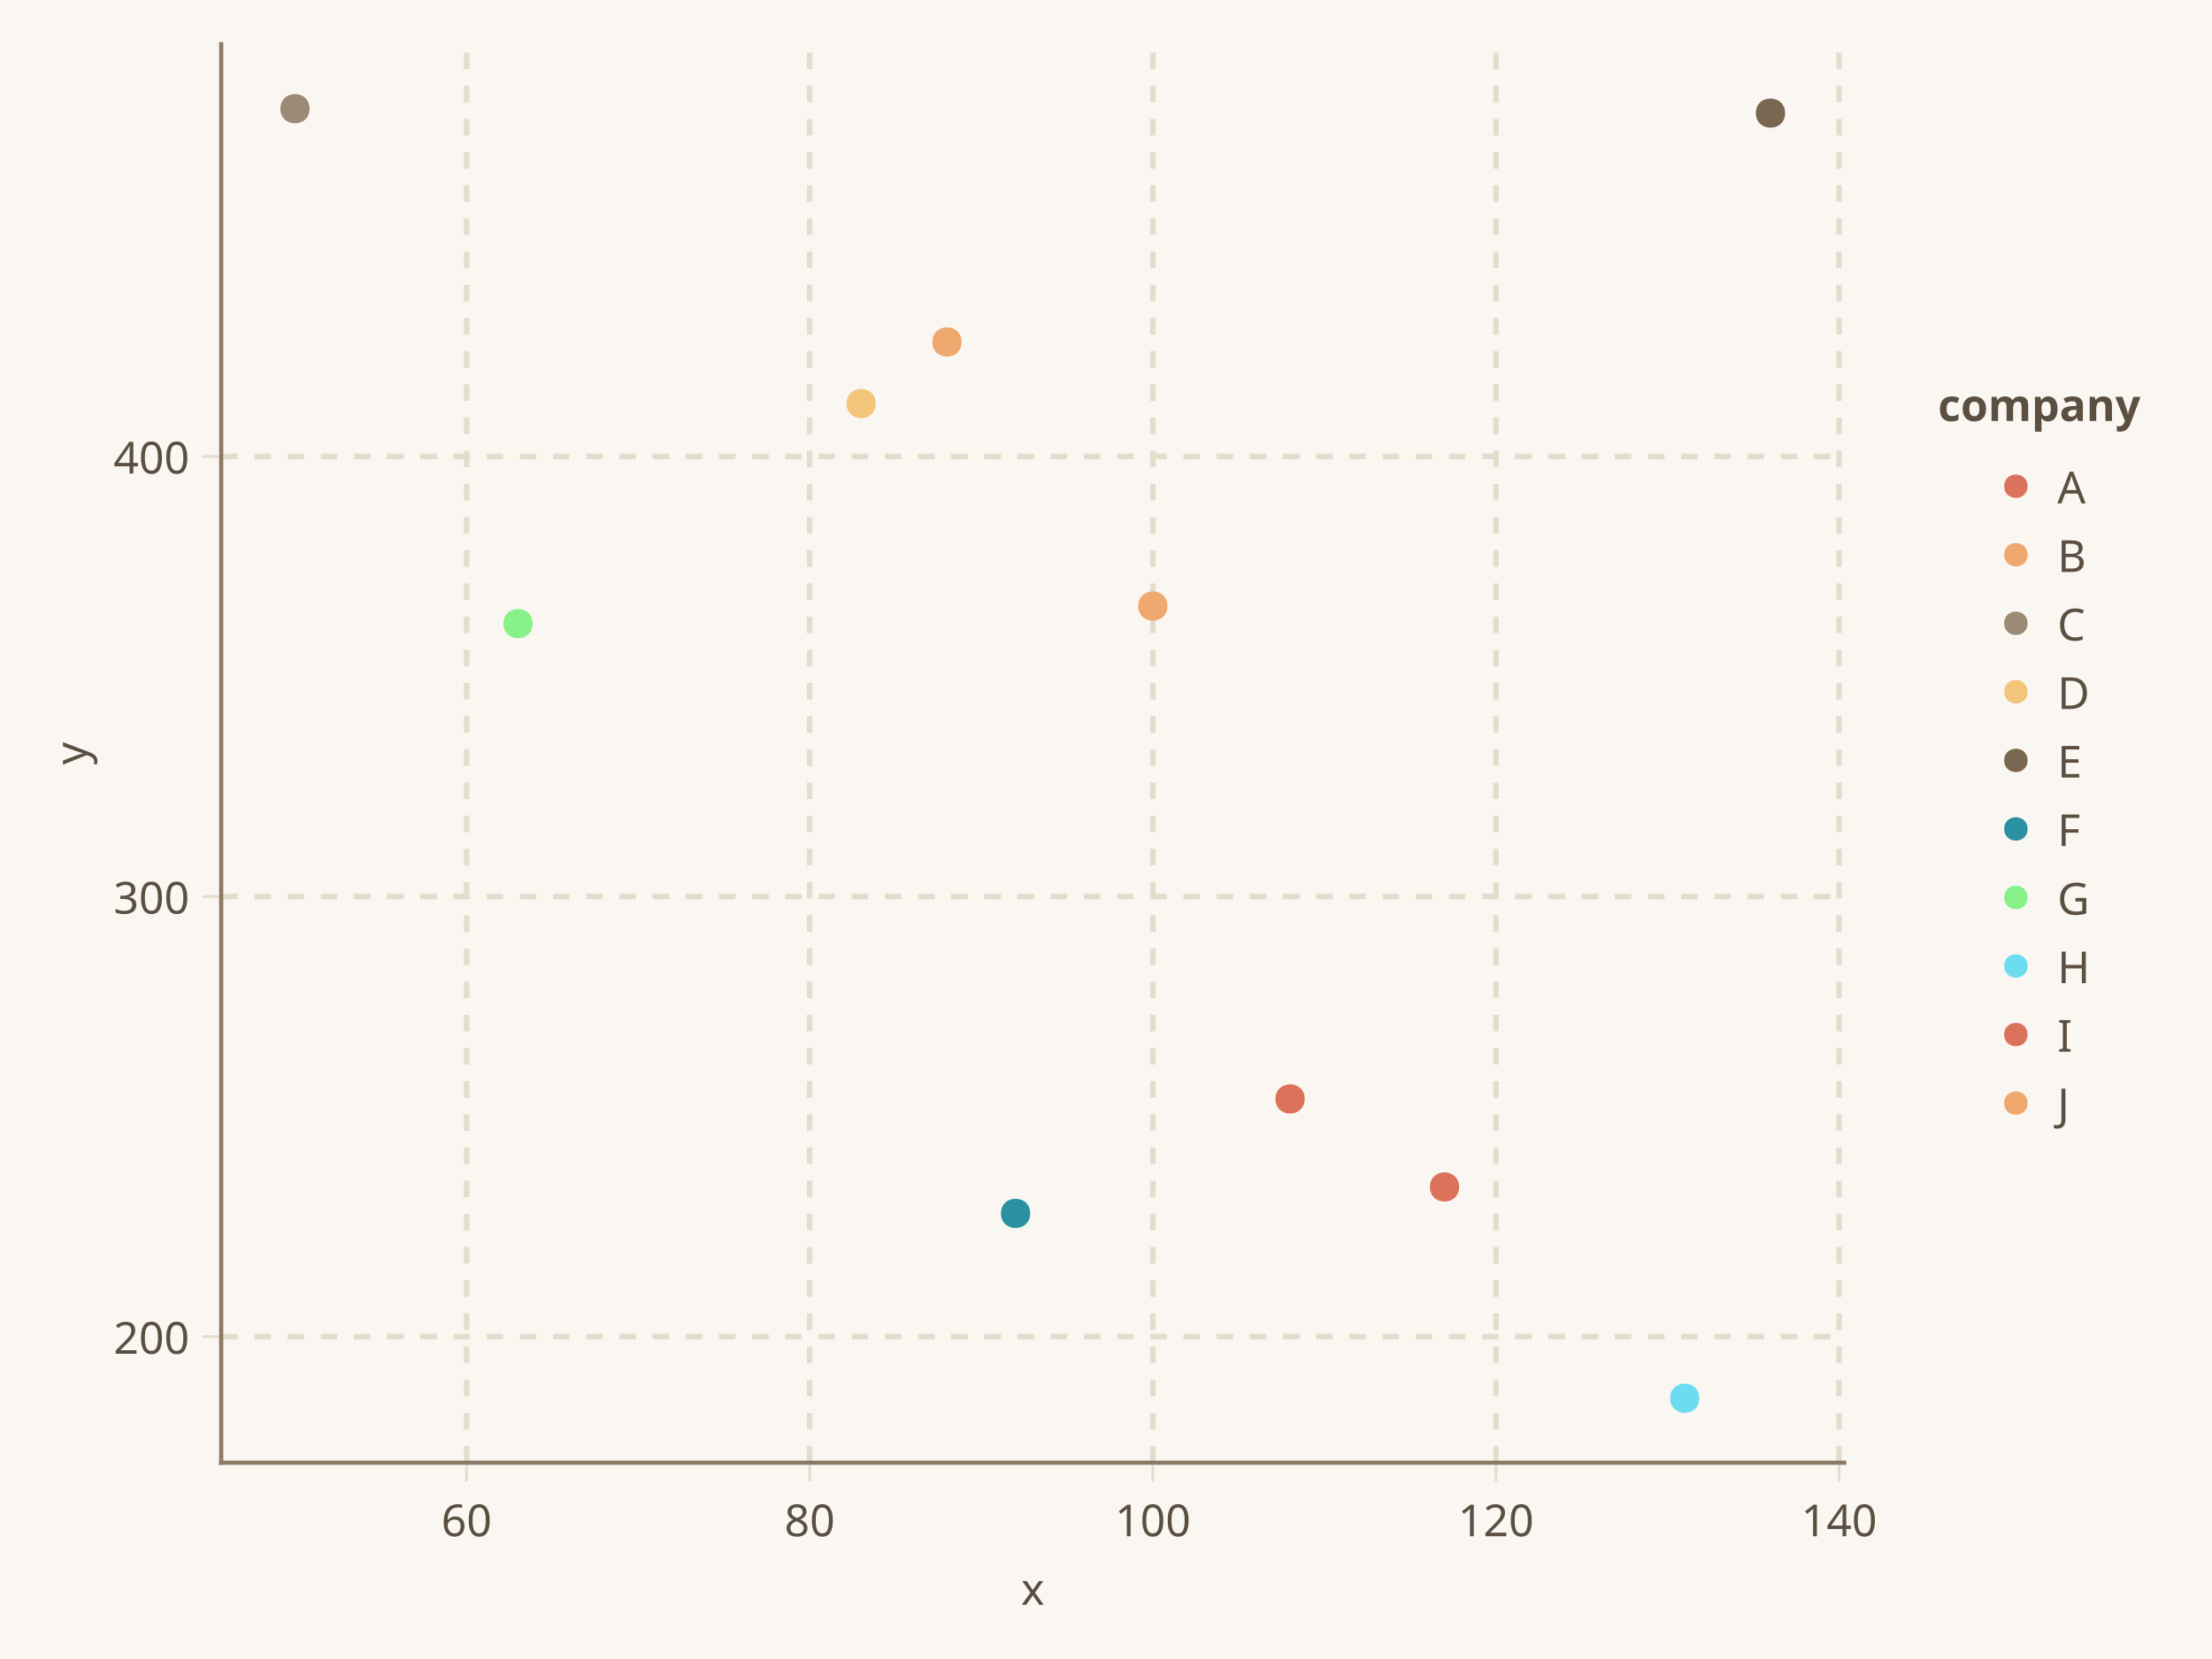 <?xml version="1.0" encoding="UTF-8"?>
<svg xmlns="http://www.w3.org/2000/svg" xmlns:xlink="http://www.w3.org/1999/xlink" width="600pt" height="450pt" viewBox="0 0 600 450" version="1.1">
<defs>
<g>
<symbol overflow="visible" id="glyph0-0-cc5o+8yc">
<path style="stroke:none;" d="M 1.125 -8.562 L 6.062 -8.562 L 6.062 0 L 1.125 0 Z M 1.734 -0.609 L 5.453 -0.609 L 5.453 -7.953 L 1.734 -7.953 Z M 1.734 -0.609 "/>
</symbol>
<symbol overflow="visible" id="glyph0-1-cc5o+8yc">
<path style="stroke:none;" d="M 2.547 -3.281 L 0.328 -6.438 L 1.531 -6.438 L 3.188 -4.016 L 4.828 -6.438 L 6.016 -6.438 L 3.797 -3.281 L 6.141 0 L 4.938 0 L 3.188 -2.562 L 1.406 0 L 0.219 0 Z M 2.547 -3.281 "/>
</symbol>
<symbol overflow="visible" id="glyph0-2-cc5o+8yc">
<path style="stroke:none;" d="M 6.281 -4.297 C 6.281 -2.805 6.039 -1.695 5.562 -0.969 C 5.094 -0.238 4.379 0.125 3.422 0.125 C 2.492 0.125 1.789 -0.25 1.312 -1 C 0.832 -1.75 0.594 -2.848 0.594 -4.297 C 0.594 -5.785 0.82 -6.891 1.281 -7.609 C 1.738 -8.336 2.453 -8.703 3.422 -8.703 C 4.348 -8.703 5.055 -8.328 5.547 -7.578 C 6.035 -6.828 6.281 -5.734 6.281 -4.297 Z M 1.641 -4.297 C 1.641 -3.055 1.781 -2.16 2.062 -1.609 C 2.352 -1.055 2.805 -0.781 3.422 -0.781 C 4.047 -0.781 4.5 -1.062 4.781 -1.625 C 5.062 -2.188 5.203 -3.078 5.203 -4.297 C 5.203 -5.492 5.062 -6.375 4.781 -6.938 C 4.5 -7.508 4.047 -7.797 3.422 -7.797 C 2.797 -7.797 2.344 -7.52 2.062 -6.969 C 1.781 -6.414 1.641 -5.523 1.641 -4.297 Z M 1.641 -4.297 "/>
</symbol>
<symbol overflow="visible" id="glyph1-0-cc5o+8yc">
<path style="stroke:none;" d="M 1.125 -8.562 L 6.062 -8.562 L 6.062 0 L 1.125 0 Z M 1.734 -0.609 L 5.453 -0.609 L 5.453 -7.953 L 1.734 -7.953 Z M 1.734 -0.609 "/>
</symbol>
<symbol overflow="visible" id="glyph1-1-cc5o+8yc">
<path style="stroke:none;" d="M 0.656 -3.656 C 0.656 -7.008 1.961 -8.688 4.578 -8.688 C 5.035 -8.688 5.391 -8.648 5.641 -8.578 L 5.641 -7.688 C 5.348 -7.781 5.004 -7.828 4.609 -7.828 C 3.691 -7.828 2.992 -7.547 2.516 -6.984 C 2.035 -6.43 1.77 -5.555 1.719 -4.359 L 1.781 -4.359 C 2.219 -5.023 2.895 -5.359 3.812 -5.359 C 4.582 -5.359 5.188 -5.125 5.625 -4.656 C 6.07 -4.188 6.297 -3.555 6.297 -2.766 C 6.297 -1.879 6.051 -1.176 5.562 -0.656 C 5.07 -0.133 4.41 0.125 3.578 0.125 C 2.992 0.125 2.477 -0.023 2.031 -0.328 C 1.594 -0.629 1.254 -1.062 1.016 -1.625 C 0.773 -2.195 0.656 -2.875 0.656 -3.656 Z M 3.562 -0.766 C 4.102 -0.766 4.52 -0.938 4.812 -1.281 C 5.102 -1.633 5.25 -2.129 5.25 -2.766 C 5.25 -3.328 5.109 -3.758 4.828 -4.062 C 4.547 -4.375 4.133 -4.531 3.594 -4.531 C 3.258 -4.531 2.945 -4.457 2.656 -4.312 C 2.375 -4.176 2.148 -3.984 1.984 -3.734 C 1.816 -3.484 1.734 -3.227 1.734 -2.969 C 1.734 -2.57 1.812 -2.203 1.969 -1.859 C 2.125 -1.523 2.336 -1.258 2.609 -1.062 C 2.891 -0.863 3.207 -0.766 3.562 -0.766 Z M 3.562 -0.766 "/>
</symbol>
<symbol overflow="visible" id="glyph2-0-cc5o+8yc">
<path style="stroke:none;" d="M 1.125 -8.562 L 6.062 -8.562 L 6.062 0 L 1.125 0 Z M 1.734 -0.609 L 5.453 -0.609 L 5.453 -7.953 L 1.734 -7.953 Z M 1.734 -0.609 "/>
</symbol>
<symbol overflow="visible" id="glyph2-1-cc5o+8yc">
<path style="stroke:none;" d="M 6.281 -4.297 C 6.281 -2.805 6.039 -1.695 5.562 -0.969 C 5.094 -0.238 4.379 0.125 3.422 0.125 C 2.492 0.125 1.789 -0.25 1.312 -1 C 0.832 -1.75 0.594 -2.848 0.594 -4.297 C 0.594 -5.785 0.82 -6.891 1.281 -7.609 C 1.738 -8.336 2.453 -8.703 3.422 -8.703 C 4.348 -8.703 5.055 -8.328 5.547 -7.578 C 6.035 -6.828 6.281 -5.734 6.281 -4.297 Z M 1.641 -4.297 C 1.641 -3.055 1.781 -2.16 2.062 -1.609 C 2.352 -1.055 2.805 -0.781 3.422 -0.781 C 4.047 -0.781 4.5 -1.062 4.781 -1.625 C 5.062 -2.188 5.203 -3.078 5.203 -4.297 C 5.203 -5.492 5.062 -6.375 4.781 -6.938 C 4.5 -7.508 4.047 -7.797 3.422 -7.797 C 2.797 -7.797 2.344 -7.52 2.062 -6.969 C 1.781 -6.414 1.641 -5.523 1.641 -4.297 Z M 1.641 -4.297 "/>
</symbol>
<symbol overflow="visible" id="glyph3-0-cc5o+8yc">
<path style="stroke:none;" d="M 1.125 -8.562 L 6.062 -8.562 L 6.062 0 L 1.125 0 Z M 1.734 -0.609 L 5.453 -0.609 L 5.453 -7.953 L 1.734 -7.953 Z M 1.734 -0.609 "/>
</symbol>
<symbol overflow="visible" id="glyph3-1-cc5o+8yc">
<path style="stroke:none;" d="M 3.422 -8.688 C 4.203 -8.688 4.82 -8.504 5.281 -8.141 C 5.75 -7.773 5.984 -7.273 5.984 -6.641 C 5.984 -6.211 5.852 -5.828 5.594 -5.484 C 5.332 -5.141 4.922 -4.82 4.359 -4.531 C 5.047 -4.195 5.535 -3.848 5.828 -3.484 C 6.117 -3.117 6.266 -2.695 6.266 -2.219 C 6.266 -1.508 6.008 -0.941 5.5 -0.516 C 5 -0.086 4.316 0.125 3.453 0.125 C 2.547 0.125 1.844 -0.07 1.344 -0.469 C 0.844 -0.875 0.594 -1.445 0.594 -2.188 C 0.594 -3.164 1.18 -3.93 2.359 -4.484 C 1.828 -4.785 1.441 -5.109 1.203 -5.453 C 0.973 -5.805 0.859 -6.207 0.859 -6.656 C 0.859 -7.27 1.094 -7.758 1.562 -8.125 C 2.031 -8.5 2.648 -8.688 3.422 -8.688 Z M 1.625 -2.172 C 1.625 -1.723 1.781 -1.367 2.094 -1.109 C 2.414 -0.848 2.863 -0.719 3.438 -0.719 C 3.988 -0.719 4.426 -0.848 4.75 -1.109 C 5.07 -1.379 5.234 -1.742 5.234 -2.203 C 5.234 -2.578 5.078 -2.91 4.766 -3.203 C 4.461 -3.504 3.953 -3.785 3.234 -4.047 C 2.672 -3.805 2.258 -3.535 2 -3.234 C 1.75 -2.941 1.625 -2.586 1.625 -2.172 Z M 3.406 -7.828 C 2.945 -7.828 2.582 -7.719 2.312 -7.5 C 2.039 -7.281 1.906 -6.977 1.906 -6.594 C 1.906 -6.352 1.957 -6.141 2.062 -5.953 C 2.164 -5.766 2.316 -5.594 2.516 -5.438 C 2.711 -5.289 3.031 -5.129 3.469 -4.953 C 4 -5.172 4.379 -5.41 4.609 -5.672 C 4.836 -5.941 4.953 -6.25 4.953 -6.594 C 4.953 -6.988 4.812 -7.289 4.531 -7.5 C 4.25 -7.719 3.875 -7.828 3.406 -7.828 Z M 3.406 -7.828 "/>
</symbol>
<symbol overflow="visible" id="glyph3-2-cc5o+8yc">
<path style="stroke:none;" d="M 4.266 0 L 3.234 0 L 3.234 -5.984 C 3.234 -6.516 3.25 -7.008 3.281 -7.469 C 3.164 -7.352 3.047 -7.242 2.922 -7.141 C 2.523 -6.805 2.094 -6.445 1.625 -6.062 L 1.062 -6.766 L 3.391 -8.562 L 4.266 -8.562 Z M 4.266 0 "/>
</symbol>
<symbol overflow="visible" id="glyph3-3-cc5o+8yc">
<path style="stroke:none;" d="M 6.281 -4.297 C 6.281 -2.805 6.039 -1.695 5.562 -0.969 C 5.094 -0.238 4.379 0.125 3.422 0.125 C 2.492 0.125 1.789 -0.25 1.312 -1 C 0.832 -1.75 0.594 -2.848 0.594 -4.297 C 0.594 -5.785 0.82 -6.891 1.281 -7.609 C 1.738 -8.336 2.453 -8.703 3.422 -8.703 C 4.348 -8.703 5.055 -8.328 5.547 -7.578 C 6.035 -6.828 6.281 -5.734 6.281 -4.297 Z M 1.641 -4.297 C 1.641 -3.055 1.781 -2.16 2.062 -1.609 C 2.352 -1.055 2.805 -0.781 3.422 -0.781 C 4.047 -0.781 4.5 -1.062 4.781 -1.625 C 5.062 -2.188 5.203 -3.078 5.203 -4.297 C 5.203 -5.492 5.062 -6.375 4.781 -6.938 C 4.5 -7.508 4.047 -7.797 3.422 -7.797 C 2.797 -7.797 2.344 -7.52 2.062 -6.969 C 1.781 -6.414 1.641 -5.523 1.641 -4.297 Z M 1.641 -4.297 "/>
</symbol>
<symbol overflow="visible" id="glyph4-0-cc5o+8yc">
<path style="stroke:none;" d="M 1.125 -8.562 L 6.062 -8.562 L 6.062 0 L 1.125 0 Z M 1.734 -0.609 L 5.453 -0.609 L 5.453 -7.953 L 1.734 -7.953 Z M 1.734 -0.609 "/>
</symbol>
<symbol overflow="visible" id="glyph4-1-cc5o+8yc">
<path style="stroke:none;" d="M 6.281 -4.297 C 6.281 -2.805 6.039 -1.695 5.562 -0.969 C 5.094 -0.238 4.379 0.125 3.422 0.125 C 2.492 0.125 1.789 -0.25 1.312 -1 C 0.832 -1.75 0.594 -2.848 0.594 -4.297 C 0.594 -5.785 0.82 -6.891 1.281 -7.609 C 1.738 -8.336 2.453 -8.703 3.422 -8.703 C 4.348 -8.703 5.055 -8.328 5.547 -7.578 C 6.035 -6.828 6.281 -5.734 6.281 -4.297 Z M 1.641 -4.297 C 1.641 -3.055 1.781 -2.16 2.062 -1.609 C 2.352 -1.055 2.805 -0.781 3.422 -0.781 C 4.047 -0.781 4.5 -1.062 4.781 -1.625 C 5.062 -2.188 5.203 -3.078 5.203 -4.297 C 5.203 -5.492 5.062 -6.375 4.781 -6.938 C 4.5 -7.508 4.047 -7.797 3.422 -7.797 C 2.797 -7.797 2.344 -7.52 2.062 -6.969 C 1.781 -6.414 1.641 -5.523 1.641 -4.297 Z M 1.641 -4.297 "/>
</symbol>
<symbol overflow="visible" id="glyph5-0-cc5o+8yc">
<path style="stroke:none;" d="M 1.125 -8.562 L 6.062 -8.562 L 6.062 0 L 1.125 0 Z M 1.734 -0.609 L 5.453 -0.609 L 5.453 -7.953 L 1.734 -7.953 Z M 1.734 -0.609 "/>
</symbol>
<symbol overflow="visible" id="glyph5-1-cc5o+8yc">
<path style="stroke:none;" d="M 6.234 0 L 0.578 0 L 0.578 -0.875 L 2.812 -3.141 C 3.488 -3.828 3.938 -4.316 4.156 -4.609 C 4.375 -4.898 4.535 -5.18 4.641 -5.453 C 4.754 -5.734 4.812 -6.031 4.812 -6.344 C 4.812 -6.801 4.676 -7.156 4.406 -7.406 C 4.133 -7.656 3.766 -7.781 3.297 -7.781 C 2.941 -7.781 2.609 -7.723 2.297 -7.609 C 1.984 -7.492 1.629 -7.281 1.234 -6.969 L 0.672 -7.688 C 1.473 -8.352 2.348 -8.688 3.297 -8.688 C 4.098 -8.688 4.727 -8.484 5.188 -8.078 C 5.656 -7.672 5.891 -7.113 5.891 -6.406 C 5.891 -6.031 5.82 -5.664 5.688 -5.312 C 5.551 -4.969 5.348 -4.613 5.078 -4.25 C 4.805 -3.895 4.348 -3.398 3.703 -2.766 L 1.906 -1.016 L 1.906 -0.969 L 6.234 -0.969 Z M 6.234 0 "/>
</symbol>
<symbol overflow="visible" id="glyph5-2-cc5o+8yc">
<path style="stroke:none;" d="M 6.625 -1.953 L 5.375 -1.953 L 5.375 0 L 4.359 0 L 4.359 -1.953 L 0.25 -1.953 L 0.25 -2.844 L 4.281 -8.609 L 5.375 -8.609 L 5.375 -2.891 L 6.625 -2.891 Z M 4.359 -2.891 L 4.359 -5.594 C 4.359 -6.125 4.379 -6.754 4.422 -7.484 L 4.359 -7.484 C 4.316 -7.391 4.242 -7.238 4.141 -7.031 C 4.035 -6.832 3.938 -6.672 3.844 -6.547 L 1.281 -2.891 Z M 4.359 -2.891 "/>
</symbol>
<symbol overflow="visible" id="glyph6-0-cc5o+8yc">
<path style="stroke:none;" d="M 1.125 -8.562 L 6.062 -8.562 L 6.062 0 L 1.125 0 Z M 1.734 -0.609 L 5.453 -0.609 L 5.453 -7.953 L 1.734 -7.953 Z M 1.734 -0.609 "/>
</symbol>
<symbol overflow="visible" id="glyph6-1-cc5o+8yc">
<path style="stroke:none;" d="M 6.281 -4.297 C 6.281 -2.805 6.039 -1.695 5.562 -0.969 C 5.094 -0.238 4.379 0.125 3.422 0.125 C 2.492 0.125 1.789 -0.25 1.312 -1 C 0.832 -1.75 0.594 -2.848 0.594 -4.297 C 0.594 -5.785 0.82 -6.891 1.281 -7.609 C 1.738 -8.336 2.453 -8.703 3.422 -8.703 C 4.348 -8.703 5.055 -8.328 5.547 -7.578 C 6.035 -6.828 6.281 -5.734 6.281 -4.297 Z M 1.641 -4.297 C 1.641 -3.055 1.781 -2.16 2.062 -1.609 C 2.352 -1.055 2.805 -0.781 3.422 -0.781 C 4.047 -0.781 4.5 -1.062 4.781 -1.625 C 5.062 -2.188 5.203 -3.078 5.203 -4.297 C 5.203 -5.492 5.062 -6.375 4.781 -6.938 C 4.5 -7.508 4.047 -7.797 3.422 -7.797 C 2.797 -7.797 2.344 -7.52 2.062 -6.969 C 1.781 -6.414 1.641 -5.523 1.641 -4.297 Z M 1.641 -4.297 "/>
</symbol>
<symbol overflow="visible" id="glyph6-2-cc5o+8yc">
<path style="stroke:none;" d="M 4.891 -4.531 L 7.844 -4.531 L 7.844 -0.328 C 7.395 -0.18 6.938 -0.07 6.469 0 C 6 0.082 5.453 0.125 4.828 0.125 C 3.523 0.125 2.516 -0.258 1.797 -1.031 C 1.086 -1.812 0.734 -2.895 0.734 -4.281 C 0.734 -5.176 0.91 -5.957 1.266 -6.625 C 1.617 -7.289 2.129 -7.801 2.797 -8.156 C 3.473 -8.508 4.266 -8.688 5.172 -8.688 C 6.086 -8.688 6.941 -8.52 7.734 -8.188 L 7.312 -7.25 C 6.562 -7.57 5.828 -7.734 5.109 -7.734 C 4.086 -7.734 3.289 -7.426 2.719 -6.812 C 2.145 -6.195 1.859 -5.352 1.859 -4.281 C 1.859 -3.145 2.133 -2.281 2.688 -1.688 C 3.238 -1.102 4.039 -0.812 5.094 -0.812 C 5.664 -0.812 6.223 -0.879 6.766 -1.016 L 6.766 -3.562 L 4.891 -3.562 Z M 4.891 -4.531 "/>
</symbol>
<symbol overflow="visible" id="glyph6-3-cc5o+8yc">
<path style="stroke:none;" d="M 7.719 0 L 6.641 0 L 6.641 -4 L 2.25 -4 L 2.25 0 L 1.172 0 L 1.172 -8.562 L 2.25 -8.562 L 2.25 -4.953 L 6.641 -4.953 L 6.641 -8.562 L 7.719 -8.562 Z M 7.719 0 "/>
</symbol>
<symbol overflow="visible" id="glyph7-0-cc5o+8yc">
<path style="stroke:none;" d="M -8.562 -1.125 L -8.562 -6.062 L 0 -6.062 L 0 -1.125 Z M -0.609 -1.734 L -0.609 -5.453 L -7.953 -5.453 L -7.953 -1.734 Z M -0.609 -1.734 "/>
</symbol>
<symbol overflow="visible" id="glyph7-1-cc5o+8yc">
<path style="stroke:none;" d="M -6.438 -0.016 L -6.438 -1.141 L -2.766 -2.531 C -1.973 -2.82 -1.391 -3.004 -1.016 -3.078 L -1.016 -3.125 C -1.16 -3.156 -1.43 -3.234 -1.828 -3.359 C -2.223 -3.484 -2.539 -3.586 -2.781 -3.672 L -6.438 -4.984 L -6.438 -6.125 L 0.891 -3.344 C 1.598 -3.07 2.109 -2.75 2.422 -2.375 C 2.734 -2.008 2.891 -1.555 2.891 -1.016 C 2.891 -0.711 2.852 -0.422 2.781 -0.141 L 1.953 -0.141 C 1.992 -0.328 2.016 -0.562 2.016 -0.844 C 2.016 -1.176 1.922 -1.457 1.734 -1.688 C 1.547 -1.926 1.258 -2.117 0.875 -2.266 L 0.031 -2.609 Z M -6.438 -0.016 "/>
</symbol>
<symbol overflow="visible" id="glyph8-0-cc5o+8yc">
<path style="stroke:none;" d="M 1.125 -8.562 L 6.062 -8.562 L 6.062 0 L 1.125 0 Z M 1.734 -0.609 L 5.453 -0.609 L 5.453 -7.953 L 1.734 -7.953 Z M 1.734 -0.609 "/>
</symbol>
<symbol overflow="visible" id="glyph8-1-cc5o+8yc">
<path style="stroke:none;" d="M 6.234 0 L 0.578 0 L 0.578 -0.875 L 2.812 -3.141 C 3.488 -3.828 3.938 -4.316 4.156 -4.609 C 4.375 -4.898 4.535 -5.18 4.641 -5.453 C 4.754 -5.734 4.812 -6.031 4.812 -6.344 C 4.812 -6.801 4.676 -7.156 4.406 -7.406 C 4.133 -7.656 3.766 -7.781 3.297 -7.781 C 2.941 -7.781 2.609 -7.723 2.297 -7.609 C 1.984 -7.492 1.629 -7.281 1.234 -6.969 L 0.672 -7.688 C 1.473 -8.352 2.348 -8.688 3.297 -8.688 C 4.098 -8.688 4.727 -8.484 5.188 -8.078 C 5.656 -7.672 5.891 -7.113 5.891 -6.406 C 5.891 -6.031 5.82 -5.664 5.688 -5.312 C 5.551 -4.969 5.348 -4.613 5.078 -4.25 C 4.805 -3.895 4.348 -3.398 3.703 -2.766 L 1.906 -1.016 L 1.906 -0.969 L 6.234 -0.969 Z M 6.234 0 "/>
</symbol>
<symbol overflow="visible" id="glyph8-2-cc5o+8yc">
<path style="stroke:none;" d="M 6.281 -4.297 C 6.281 -2.805 6.039 -1.695 5.562 -0.969 C 5.094 -0.238 4.379 0.125 3.422 0.125 C 2.492 0.125 1.789 -0.25 1.312 -1 C 0.832 -1.75 0.594 -2.848 0.594 -4.297 C 0.594 -5.785 0.82 -6.891 1.281 -7.609 C 1.738 -8.336 2.453 -8.703 3.422 -8.703 C 4.348 -8.703 5.055 -8.328 5.547 -7.578 C 6.035 -6.828 6.281 -5.734 6.281 -4.297 Z M 1.641 -4.297 C 1.641 -3.055 1.781 -2.16 2.062 -1.609 C 2.352 -1.055 2.805 -0.781 3.422 -0.781 C 4.047 -0.781 4.5 -1.062 4.781 -1.625 C 5.062 -2.188 5.203 -3.078 5.203 -4.297 C 5.203 -5.492 5.062 -6.375 4.781 -6.938 C 4.5 -7.508 4.047 -7.797 3.422 -7.797 C 2.797 -7.797 2.344 -7.52 2.062 -6.969 C 1.781 -6.414 1.641 -5.523 1.641 -4.297 Z M 1.641 -4.297 "/>
</symbol>
<symbol overflow="visible" id="glyph9-0-cc5o+8yc">
<path style="stroke:none;" d="M 1.125 -8.562 L 6.062 -8.562 L 6.062 0 L 1.125 0 Z M 1.734 -0.609 L 5.453 -0.609 L 5.453 -7.953 L 1.734 -7.953 Z M 1.734 -0.609 "/>
</symbol>
<symbol overflow="visible" id="glyph9-1-cc5o+8yc">
<path style="stroke:none;" d="M 5.922 -6.562 C 5.922 -6.02 5.766 -5.57 5.453 -5.219 C 5.148 -4.863 4.711 -4.629 4.141 -4.516 L 4.141 -4.469 C 4.828 -4.383 5.336 -4.164 5.672 -3.812 C 6.016 -3.457 6.188 -3 6.188 -2.438 C 6.188 -1.625 5.898 -0.992 5.328 -0.547 C 4.766 -0.098 3.953 0.125 2.891 0.125 C 2.441 0.125 2.023 0.086 1.641 0.016 C 1.266 -0.047 0.898 -0.164 0.547 -0.344 L 0.547 -1.328 C 0.898 -1.148 1.285 -1.008 1.703 -0.906 C 2.117 -0.812 2.52 -0.766 2.906 -0.766 C 4.352 -0.766 5.078 -1.332 5.078 -2.469 C 5.078 -3.469 4.273 -3.969 2.672 -3.969 L 1.844 -3.969 L 1.844 -4.875 L 2.688 -4.875 C 3.363 -4.875 3.891 -5.016 4.266 -5.297 C 4.641 -5.586 4.828 -5.988 4.828 -6.5 C 4.828 -6.906 4.691 -7.223 4.422 -7.453 C 4.148 -7.68 3.77 -7.797 3.281 -7.797 C 2.895 -7.797 2.539 -7.742 2.219 -7.641 C 1.895 -7.535 1.523 -7.348 1.109 -7.078 L 0.594 -7.797 C 0.938 -8.078 1.336 -8.297 1.797 -8.453 C 2.254 -8.609 2.742 -8.688 3.266 -8.688 C 4.098 -8.688 4.75 -8.492 5.219 -8.109 C 5.688 -7.734 5.922 -7.219 5.922 -6.562 Z M 5.922 -6.562 "/>
</symbol>
<symbol overflow="visible" id="glyph9-2-cc5o+8yc">
<path style="stroke:none;" d="M 6.281 -4.297 C 6.281 -2.805 6.039 -1.695 5.562 -0.969 C 5.094 -0.238 4.379 0.125 3.422 0.125 C 2.492 0.125 1.789 -0.25 1.312 -1 C 0.832 -1.75 0.594 -2.848 0.594 -4.297 C 0.594 -5.785 0.82 -6.891 1.281 -7.609 C 1.738 -8.336 2.453 -8.703 3.422 -8.703 C 4.348 -8.703 5.055 -8.328 5.547 -7.578 C 6.035 -6.828 6.281 -5.734 6.281 -4.297 Z M 1.641 -4.297 C 1.641 -3.055 1.781 -2.16 2.062 -1.609 C 2.352 -1.055 2.805 -0.781 3.422 -0.781 C 4.047 -0.781 4.5 -1.062 4.781 -1.625 C 5.062 -2.188 5.203 -3.078 5.203 -4.297 C 5.203 -5.492 5.062 -6.375 4.781 -6.938 C 4.5 -7.508 4.047 -7.797 3.422 -7.797 C 2.797 -7.797 2.344 -7.52 2.062 -6.969 C 1.781 -6.414 1.641 -5.523 1.641 -4.297 Z M 1.641 -4.297 "/>
</symbol>
<symbol overflow="visible" id="glyph10-0-cc5o+8yc">
<path style="stroke:none;" d="M 1.125 -8.562 L 6.062 -8.562 L 6.062 0 L 1.125 0 Z M 1.734 -0.609 L 5.453 -0.609 L 5.453 -7.953 L 1.734 -7.953 Z M 1.734 -0.609 "/>
</symbol>
<symbol overflow="visible" id="glyph10-1-cc5o+8yc">
<path style="stroke:none;" d="M 6.281 -4.297 C 6.281 -2.805 6.039 -1.695 5.562 -0.969 C 5.094 -0.238 4.379 0.125 3.422 0.125 C 2.492 0.125 1.789 -0.25 1.312 -1 C 0.832 -1.75 0.594 -2.848 0.594 -4.297 C 0.594 -5.785 0.82 -6.891 1.281 -7.609 C 1.738 -8.336 2.453 -8.703 3.422 -8.703 C 4.348 -8.703 5.055 -8.328 5.547 -7.578 C 6.035 -6.828 6.281 -5.734 6.281 -4.297 Z M 1.641 -4.297 C 1.641 -3.055 1.781 -2.16 2.062 -1.609 C 2.352 -1.055 2.805 -0.781 3.422 -0.781 C 4.047 -0.781 4.5 -1.062 4.781 -1.625 C 5.062 -2.188 5.203 -3.078 5.203 -4.297 C 5.203 -5.492 5.062 -6.375 4.781 -6.938 C 4.5 -7.508 4.047 -7.797 3.422 -7.797 C 2.797 -7.797 2.344 -7.52 2.062 -6.969 C 1.781 -6.414 1.641 -5.523 1.641 -4.297 Z M 1.641 -4.297 "/>
</symbol>
<symbol overflow="visible" id="glyph11-0-cc5o+8yc">
<path style="stroke:none;" d="M 1.125 -8.562 L 6.062 -8.562 L 6.062 0 L 1.125 0 Z M 1.734 -0.609 L 5.453 -0.609 L 5.453 -7.953 L 1.734 -7.953 Z M 1.734 -0.609 "/>
</symbol>
<symbol overflow="visible" id="glyph11-1-cc5o+8yc">
<path style="stroke:none;" d="M 6.625 -1.953 L 5.375 -1.953 L 5.375 0 L 4.359 0 L 4.359 -1.953 L 0.25 -1.953 L 0.25 -2.844 L 4.281 -8.609 L 5.375 -8.609 L 5.375 -2.891 L 6.625 -2.891 Z M 4.359 -2.891 L 4.359 -5.594 C 4.359 -6.125 4.379 -6.754 4.422 -7.484 L 4.359 -7.484 C 4.316 -7.391 4.242 -7.238 4.141 -7.031 C 4.035 -6.832 3.938 -6.672 3.844 -6.547 L 1.281 -2.891 Z M 4.359 -2.891 "/>
</symbol>
<symbol overflow="visible" id="glyph11-2-cc5o+8yc">
<path style="stroke:none;" d="M 6.281 -4.297 C 6.281 -2.805 6.039 -1.695 5.562 -0.969 C 5.094 -0.238 4.379 0.125 3.422 0.125 C 2.492 0.125 1.789 -0.25 1.312 -1 C 0.832 -1.75 0.594 -2.848 0.594 -4.297 C 0.594 -5.785 0.82 -6.891 1.281 -7.609 C 1.738 -8.336 2.453 -8.703 3.422 -8.703 C 4.348 -8.703 5.055 -8.328 5.547 -7.578 C 6.035 -6.828 6.281 -5.734 6.281 -4.297 Z M 1.641 -4.297 C 1.641 -3.055 1.781 -2.16 2.062 -1.609 C 2.352 -1.055 2.805 -0.781 3.422 -0.781 C 4.047 -0.781 4.5 -1.062 4.781 -1.625 C 5.062 -2.188 5.203 -3.078 5.203 -4.297 C 5.203 -5.492 5.062 -6.375 4.781 -6.938 C 4.5 -7.508 4.047 -7.797 3.422 -7.797 C 2.797 -7.797 2.344 -7.52 2.062 -6.969 C 1.781 -6.414 1.641 -5.523 1.641 -4.297 Z M 1.641 -4.297 "/>
</symbol>
<symbol overflow="visible" id="glyph12-0-cc5o+8yc">
<path style="stroke:none;" d="M 1.125 -8.562 L 6.062 -8.562 L 6.062 0 L 1.125 0 Z M 1.734 -0.609 L 5.453 -0.609 L 5.453 -7.953 L 1.734 -7.953 Z M 1.734 -0.609 "/>
</symbol>
<symbol overflow="visible" id="glyph12-1-cc5o+8yc">
<path style="stroke:none;" d="M 6.281 -4.297 C 6.281 -2.805 6.039 -1.695 5.562 -0.969 C 5.094 -0.238 4.379 0.125 3.422 0.125 C 2.492 0.125 1.789 -0.25 1.312 -1 C 0.832 -1.75 0.594 -2.848 0.594 -4.297 C 0.594 -5.785 0.82 -6.891 1.281 -7.609 C 1.738 -8.336 2.453 -8.703 3.422 -8.703 C 4.348 -8.703 5.055 -8.328 5.547 -7.578 C 6.035 -6.828 6.281 -5.734 6.281 -4.297 Z M 1.641 -4.297 C 1.641 -3.055 1.781 -2.16 2.062 -1.609 C 2.352 -1.055 2.805 -0.781 3.422 -0.781 C 4.047 -0.781 4.5 -1.062 4.781 -1.625 C 5.062 -2.188 5.203 -3.078 5.203 -4.297 C 5.203 -5.492 5.062 -6.375 4.781 -6.938 C 4.5 -7.508 4.047 -7.797 3.422 -7.797 C 2.797 -7.797 2.344 -7.52 2.062 -6.969 C 1.781 -6.414 1.641 -5.523 1.641 -4.297 Z M 1.641 -4.297 "/>
</symbol>
<symbol overflow="visible" id="glyph13-0-cc5o+8yc">
<path style="stroke:none;" d="M 1.125 -8.562 L 6.062 -8.562 L 6.062 0 L 1.125 0 Z M 1.734 -0.609 L 5.453 -0.609 L 5.453 -7.953 L 1.734 -7.953 Z M 1.734 -0.609 "/>
</symbol>
<symbol overflow="visible" id="glyph13-1-cc5o+8yc">
<path style="stroke:none;" d="M 3.594 0.125 C 1.562 0.125 0.547 -0.992 0.547 -3.234 C 0.547 -4.348 0.82 -5.195 1.375 -5.781 C 1.926 -6.375 2.719 -6.672 3.75 -6.672 C 4.508 -6.672 5.191 -6.523 5.797 -6.234 L 5.266 -4.844 C 4.984 -4.957 4.723 -5.051 4.484 -5.125 C 4.242 -5.195 4 -5.234 3.75 -5.234 C 2.82 -5.234 2.359 -4.57 2.359 -3.25 C 2.359 -1.969 2.82 -1.328 3.75 -1.328 C 4.094 -1.328 4.41 -1.375 4.703 -1.469 C 5.004 -1.562 5.301 -1.707 5.594 -1.906 L 5.594 -0.375 C 5.301 -0.188 5.004 -0.055 4.703 0.016 C 4.41 0.086 4.039 0.125 3.594 0.125 Z M 3.594 0.125 "/>
</symbol>
<symbol overflow="visible" id="glyph13-2-cc5o+8yc">
<path style="stroke:none;" d="M 2.359 -3.281 C 2.359 -2.633 2.461 -2.145 2.672 -1.812 C 2.891 -1.477 3.238 -1.312 3.719 -1.312 C 4.195 -1.312 4.539 -1.477 4.75 -1.812 C 4.957 -2.145 5.062 -2.633 5.062 -3.281 C 5.062 -3.938 4.957 -4.426 4.75 -4.75 C 4.539 -5.07 4.191 -5.234 3.703 -5.234 C 3.234 -5.234 2.891 -5.07 2.672 -4.75 C 2.461 -4.426 2.359 -3.938 2.359 -3.281 Z M 6.891 -3.281 C 6.891 -2.219 6.609 -1.383 6.047 -0.781 C 5.484 -0.176 4.703 0.125 3.703 0.125 C 3.066 0.125 2.508 -0.008 2.031 -0.281 C 1.551 -0.562 1.18 -0.957 0.922 -1.469 C 0.672 -1.988 0.547 -2.594 0.547 -3.281 C 0.547 -4.352 0.82 -5.188 1.375 -5.781 C 1.938 -6.375 2.723 -6.672 3.734 -6.672 C 4.359 -6.672 4.91 -6.535 5.391 -6.266 C 5.879 -5.992 6.25 -5.598 6.5 -5.078 C 6.758 -4.566 6.891 -3.969 6.891 -3.281 Z M 6.891 -3.281 "/>
</symbol>
<symbol overflow="visible" id="glyph13-3-cc5o+8yc">
<path style="stroke:none;" d="M 4.531 0.125 C 3.758 0.125 3.156 -0.156 2.719 -0.719 L 2.625 -0.719 C 2.688 -0.176 2.719 0.141 2.719 0.234 L 2.719 2.891 L 0.938 2.891 L 0.938 -6.547 L 2.391 -6.547 L 2.641 -5.703 L 2.719 -5.703 C 3.145 -6.348 3.766 -6.672 4.578 -6.672 C 5.359 -6.672 5.969 -6.367 6.406 -5.766 C 6.844 -5.172 7.062 -4.344 7.062 -3.281 C 7.062 -2.582 6.957 -1.973 6.75 -1.453 C 6.539 -0.941 6.242 -0.551 5.859 -0.281 C 5.484 -0.008 5.039 0.125 4.531 0.125 Z M 4.016 -5.25 C 3.566 -5.25 3.238 -5.113 3.031 -4.844 C 2.832 -4.57 2.727 -4.125 2.719 -3.5 L 2.719 -3.297 C 2.719 -2.598 2.82 -2.094 3.031 -1.781 C 3.25 -1.477 3.582 -1.328 4.031 -1.328 C 4.832 -1.328 5.234 -1.988 5.234 -3.312 C 5.234 -3.957 5.133 -4.441 4.938 -4.766 C 4.738 -5.086 4.43 -5.25 4.016 -5.25 Z M 4.016 -5.25 "/>
</symbol>
<symbol overflow="visible" id="glyph13-4-cc5o+8yc">
<path style="stroke:none;" d="M 5.094 0 L 4.75 -0.891 L 4.703 -0.891 C 4.398 -0.516 4.086 -0.25 3.766 -0.094 C 3.453 0.051 3.039 0.125 2.531 0.125 C 1.906 0.125 1.41 -0.055 1.047 -0.422 C 0.68 -0.785 0.5 -1.297 0.5 -1.953 C 0.5 -2.648 0.742 -3.16 1.234 -3.484 C 1.723 -3.816 2.457 -4.004 3.438 -4.047 L 4.578 -4.078 L 4.578 -4.359 C 4.578 -5.023 4.234 -5.359 3.547 -5.359 C 3.023 -5.359 2.41 -5.203 1.703 -4.891 L 1.109 -6.094 C 1.867 -6.488 2.707 -6.688 3.625 -6.688 C 4.5 -6.688 5.172 -6.492 5.641 -6.109 C 6.109 -5.723 6.344 -5.141 6.344 -4.359 L 6.344 0 Z M 4.578 -3.031 L 3.875 -3.016 C 3.352 -2.992 2.969 -2.895 2.719 -2.719 C 2.469 -2.551 2.344 -2.297 2.344 -1.953 C 2.344 -1.441 2.629 -1.188 3.203 -1.188 C 3.617 -1.188 3.953 -1.305 4.203 -1.547 C 4.453 -1.785 4.578 -2.102 4.578 -2.5 Z M 4.578 -3.031 "/>
</symbol>
<symbol overflow="visible" id="glyph13-5-cc5o+8yc">
<path style="stroke:none;" d="M 0 -6.547 L 1.953 -6.547 L 3.188 -2.859 C 3.301 -2.547 3.375 -2.172 3.406 -1.734 L 3.453 -1.734 C 3.492 -2.129 3.578 -2.504 3.703 -2.859 L 4.906 -6.547 L 6.828 -6.547 L 4.062 0.844 C 3.801 1.52 3.438 2.031 2.969 2.375 C 2.5 2.719 1.945 2.891 1.312 2.891 C 1.008 2.891 0.707 2.852 0.406 2.781 L 0.406 1.359 C 0.625 1.41 0.859 1.438 1.109 1.438 C 1.43 1.438 1.707 1.336 1.938 1.141 C 2.176 0.953 2.363 0.664 2.5 0.281 L 2.609 -0.047 Z M 0 -6.547 "/>
</symbol>
<symbol overflow="visible" id="glyph14-0-cc5o+8yc">
<path style="stroke:none;" d="M 1.125 -8.562 L 6.062 -8.562 L 6.062 0 L 1.125 0 Z M 1.734 -0.609 L 5.453 -0.609 L 5.453 -7.953 L 1.734 -7.953 Z M 1.734 -0.609 "/>
</symbol>
<symbol overflow="visible" id="glyph14-1-cc5o+8yc">
<path style="stroke:none;" d="M 6.797 0 L 5.016 0 L 5.016 -3.828 C 5.016 -4.297 4.938 -4.648 4.781 -4.891 C 4.625 -5.129 4.375 -5.25 4.031 -5.25 C 3.57 -5.25 3.238 -5.078 3.031 -4.734 C 2.82 -4.398 2.719 -3.848 2.719 -3.078 L 2.719 0 L 0.938 0 L 0.938 -6.547 L 2.297 -6.547 L 2.547 -5.719 L 2.641 -5.719 C 2.816 -6.02 3.07 -6.254 3.406 -6.422 C 3.738 -6.586 4.117 -6.672 4.547 -6.672 C 5.523 -6.672 6.191 -6.352 6.547 -5.719 L 6.703 -5.719 C 6.879 -6.02 7.133 -6.254 7.469 -6.422 C 7.812 -6.586 8.195 -6.672 8.625 -6.672 C 9.375 -6.672 9.938 -6.477 10.312 -6.094 C 10.695 -5.719 10.891 -5.109 10.891 -4.266 L 10.891 0 L 9.094 0 L 9.094 -3.828 C 9.094 -4.297 9.016 -4.648 8.859 -4.891 C 8.703 -5.129 8.453 -5.25 8.109 -5.25 C 7.672 -5.25 7.344 -5.094 7.125 -4.781 C 6.906 -4.469 6.797 -3.969 6.797 -3.281 Z M 6.797 0 "/>
</symbol>
<symbol overflow="visible" id="glyph14-2-cc5o+8yc">
<path style="stroke:none;" d="M 6.984 0 L 5.203 0 L 5.203 -3.828 C 5.203 -4.297 5.113 -4.648 4.938 -4.891 C 4.77 -5.129 4.504 -5.25 4.141 -5.25 C 3.641 -5.25 3.273 -5.082 3.047 -4.75 C 2.828 -4.414 2.719 -3.859 2.719 -3.078 L 2.719 0 L 0.938 0 L 0.938 -6.547 L 2.297 -6.547 L 2.547 -5.719 L 2.641 -5.719 C 2.836 -6.031 3.109 -6.266 3.453 -6.422 C 3.805 -6.586 4.207 -6.672 4.656 -6.672 C 5.414 -6.672 5.992 -6.461 6.391 -6.047 C 6.785 -5.641 6.984 -5.047 6.984 -4.266 Z M 6.984 0 "/>
</symbol>
<symbol overflow="visible" id="glyph15-0-cc5o+8yc">
<path style="stroke:none;" d="M 1.125 -8.562 L 6.062 -8.562 L 6.062 0 L 1.125 0 Z M 1.734 -0.609 L 5.453 -0.609 L 5.453 -7.953 L 1.734 -7.953 Z M 1.734 -0.609 "/>
</symbol>
<symbol overflow="visible" id="glyph15-1-cc5o+8yc">
<path style="stroke:none;" d="M 6.547 0 L 5.516 -2.656 L 2.109 -2.656 L 1.094 0 L 0 0 L 3.344 -8.609 L 4.312 -8.609 L 7.656 0 Z M 5.188 -3.609 L 4.219 -6.203 L 3.812 -7.484 C 3.695 -7.016 3.578 -6.586 3.453 -6.203 L 2.469 -3.609 Z M 5.188 -3.609 "/>
</symbol>
<symbol overflow="visible" id="glyph15-2-cc5o+8yc">
<path style="stroke:none;" d="M 1.172 -8.562 L 3.609 -8.562 C 4.754 -8.562 5.582 -8.391 6.094 -8.047 C 6.602 -7.711 6.859 -7.18 6.859 -6.453 C 6.859 -5.941 6.719 -5.52 6.438 -5.188 C 6.164 -4.852 5.766 -4.641 5.234 -4.547 L 5.234 -4.484 C 5.891 -4.367 6.375 -4.141 6.688 -3.797 C 7 -3.453 7.156 -3 7.156 -2.438 C 7.156 -1.676 6.891 -1.078 6.359 -0.641 C 5.836 -0.211 5.109 0 4.172 0 L 1.172 0 Z M 2.25 -4.922 L 3.828 -4.922 C 4.492 -4.922 4.977 -5.023 5.281 -5.234 C 5.594 -5.453 5.75 -5.816 5.75 -6.328 C 5.75 -6.797 5.582 -7.129 5.25 -7.328 C 4.914 -7.535 4.383 -7.641 3.656 -7.641 L 2.25 -7.641 Z M 2.25 -4.016 L 2.25 -0.922 L 3.969 -0.922 C 4.656 -0.922 5.164 -1.051 5.5 -1.312 C 5.832 -1.582 6 -1.984 6 -2.516 C 6 -3.023 5.82 -3.398 5.469 -3.641 C 5.125 -3.891 4.598 -4.016 3.891 -4.016 Z M 2.25 -4.016 "/>
</symbol>
<symbol overflow="visible" id="glyph16-0-cc5o+8yc">
<path style="stroke:none;" d="M 1.125 -8.562 L 6.062 -8.562 L 6.062 0 L 1.125 0 Z M 1.734 -0.609 L 5.453 -0.609 L 5.453 -7.953 L 1.734 -7.953 Z M 1.734 -0.609 "/>
</symbol>
<symbol overflow="visible" id="glyph16-1-cc5o+8yc">
<path style="stroke:none;" d="M 4.828 -7.734 C 3.91 -7.734 3.188 -7.426 2.656 -6.812 C 2.133 -6.195 1.875 -5.352 1.875 -4.281 C 1.875 -3.176 2.129 -2.32 2.641 -1.719 C 3.148 -1.125 3.879 -0.828 4.828 -0.828 C 5.43 -0.828 6.113 -0.941 6.875 -1.172 L 6.875 -0.234 C 6.508 -0.098 6.16 -0.004 5.828 0.047 C 5.492 0.098 5.109 0.125 4.672 0.125 C 3.41 0.125 2.438 -0.258 1.75 -1.031 C 1.07 -1.801 0.734 -2.891 0.734 -4.297 C 0.734 -5.18 0.895 -5.953 1.219 -6.609 C 1.551 -7.273 2.023 -7.785 2.641 -8.141 C 3.266 -8.504 4 -8.688 4.844 -8.688 C 5.75 -8.688 6.539 -8.52 7.219 -8.188 L 6.781 -7.266 C 6.094 -7.578 5.441 -7.734 4.828 -7.734 Z M 4.828 -7.734 "/>
</symbol>
<symbol overflow="visible" id="glyph16-2-cc5o+8yc">
<path style="stroke:none;" d="M 5.953 0 L 1.172 0 L 1.172 -8.562 L 5.953 -8.562 L 5.953 -7.625 L 2.25 -7.625 L 2.25 -4.953 L 5.734 -4.953 L 5.734 -4.016 L 2.25 -4.016 L 2.25 -0.953 L 5.953 -0.953 Z M 5.953 0 "/>
</symbol>
<symbol overflow="visible" id="glyph16-3-cc5o+8yc">
<path style="stroke:none;" d="M 2.25 0 L 1.172 0 L 1.172 -8.562 L 5.953 -8.562 L 5.953 -7.625 L 2.25 -7.625 L 2.25 -4.578 L 5.719 -4.578 L 5.719 -3.641 L 2.25 -3.641 Z M 2.25 0 "/>
</symbol>
<symbol overflow="visible" id="glyph16-4-cc5o+8yc">
<path style="stroke:none;" d="M -0.047 2.281 C -0.41 2.281 -0.707 2.227 -0.938 2.125 L -0.938 1.219 C -0.656 1.289 -0.367 1.328 -0.078 1.328 C 0.316 1.328 0.613 1.207 0.812 0.969 C 1.008 0.738 1.109 0.398 1.109 -0.047 L 1.109 -8.562 L 2.188 -8.562 L 2.188 -0.141 C 2.188 0.641 1.992 1.238 1.609 1.656 C 1.223 2.07 0.672 2.281 -0.047 2.281 Z M -0.047 2.281 "/>
</symbol>
<symbol overflow="visible" id="glyph17-0-cc5o+8yc">
<path style="stroke:none;" d="M 1.125 -8.562 L 6.062 -8.562 L 6.062 0 L 1.125 0 Z M 1.734 -0.609 L 5.453 -0.609 L 5.453 -7.953 L 1.734 -7.953 Z M 1.734 -0.609 "/>
</symbol>
<symbol overflow="visible" id="glyph17-1-cc5o+8yc">
<path style="stroke:none;" d="M 8.031 -4.359 C 8.031 -2.953 7.645 -1.875 6.875 -1.125 C 6.102 -0.375 4.992 0 3.547 0 L 1.172 0 L 1.172 -8.562 L 3.797 -8.562 C 5.129 -8.562 6.164 -8.195 6.906 -7.469 C 7.656 -6.738 8.031 -5.703 8.031 -4.359 Z M 6.891 -4.328 C 6.891 -5.422 6.617 -6.242 6.078 -6.797 C 5.547 -7.359 4.738 -7.641 3.656 -7.641 L 2.25 -7.641 L 2.25 -0.922 L 3.406 -0.922 C 5.727 -0.922 6.891 -2.055 6.891 -4.328 Z M 6.891 -4.328 "/>
</symbol>
<symbol overflow="visible" id="glyph17-2-cc5o+8yc">
<path style="stroke:none;" d="M 3.578 0 L 0.484 0 L 0.484 -0.625 L 1.484 -0.844 L 1.484 -7.703 L 0.484 -7.953 L 0.484 -8.562 L 3.578 -8.562 L 3.578 -7.953 L 2.562 -7.703 L 2.562 -0.844 L 3.578 -0.625 Z M 3.578 0 "/>
</symbol>
</g>
</defs>
<g id="surface1-cc5o+8yc">
<rect x="0" y="0" width="600" height="450" style="fill:rgb(98.039%,96.863%,94.902%);fill-opacity:1;stroke:none;"/>
<path style="fill:none;stroke-width:2;stroke-linecap:butt;stroke-linejoin:miter;stroke:rgb(89.02%,86.667%,80%);stroke-opacity:1;stroke-dasharray:6,6;stroke-miterlimit:2;" d="M 168.734 529 L 168.734 16 " transform="matrix(0.75,0,0,0.75,0,0)"/>
<path style="fill:none;stroke-width:2;stroke-linecap:butt;stroke-linejoin:miter;stroke:rgb(89.02%,86.667%,80%);stroke-opacity:1;stroke-dasharray:6,6;stroke-miterlimit:2;" d="M 292.833 529 L 292.833 16 " transform="matrix(0.75,0,0,0.75,0,0)"/>
<path style="fill:none;stroke-width:2;stroke-linecap:butt;stroke-linejoin:miter;stroke:rgb(89.02%,86.667%,80%);stroke-opacity:1;stroke-dasharray:6,6;stroke-miterlimit:2;" d="M 416.938 529 L 416.938 16 " transform="matrix(0.75,0,0,0.75,0,0)"/>
<path style="fill:none;stroke-width:2;stroke-linecap:butt;stroke-linejoin:miter;stroke:rgb(89.02%,86.667%,80%);stroke-opacity:1;stroke-dasharray:6,6;stroke-miterlimit:2;" d="M 541.036 529 L 541.036 16 " transform="matrix(0.75,0,0,0.75,0,0)"/>
<path style="fill:none;stroke-width:2;stroke-linecap:butt;stroke-linejoin:miter;stroke:rgb(89.02%,86.667%,80%);stroke-opacity:1;stroke-dasharray:6,6;stroke-miterlimit:2;" d="M 665.141 529 L 665.141 16 " transform="matrix(0.75,0,0,0.75,0,0)"/>
<path style="fill:none;stroke-width:2;stroke-linecap:butt;stroke-linejoin:miter;stroke:rgb(89.02%,86.667%,80%);stroke-opacity:1;stroke-dasharray:6,6;stroke-miterlimit:2;" d="M 80 483.396 L 667 483.396 " transform="matrix(0.75,0,0,0.75,0,0)"/>
<path style="fill:none;stroke-width:2;stroke-linecap:butt;stroke-linejoin:miter;stroke:rgb(89.02%,86.667%,80%);stroke-opacity:1;stroke-dasharray:6,6;stroke-miterlimit:2;" d="M 80 324.229 L 667 324.229 " transform="matrix(0.75,0,0,0.75,0,0)"/>
<path style="fill:none;stroke-width:2;stroke-linecap:butt;stroke-linejoin:miter;stroke:rgb(89.02%,86.667%,80%);stroke-opacity:1;stroke-dasharray:6,6;stroke-miterlimit:2;" d="M 80 165.062 L 667 165.062 " transform="matrix(0.75,0,0,0.75,0,0)"/>
<g style="fill:rgb(35.686%,30.98%,25.49%);fill-opacity:1;">
  <use xlink:href="#glyph0-1-cc5o+8yc" x="276.952" y="435.293"/>
</g>
<g style="fill:rgb(35.686%,30.98%,25.49%);fill-opacity:1;">
  <use xlink:href="#glyph1-1-cc5o+8yc" x="119.688" y="416.701"/>
</g>
<g style="fill:rgb(35.686%,30.98%,25.49%);fill-opacity:1;">
  <use xlink:href="#glyph2-1-cc5o+8yc" x="126.549" y="416.701"/>
</g>
<g style="fill:rgb(35.686%,30.98%,25.49%);fill-opacity:1;">
  <use xlink:href="#glyph3-1-cc5o+8yc" x="212.764" y="416.701"/>
</g>
<g style="fill:rgb(35.686%,30.98%,25.49%);fill-opacity:1;">
  <use xlink:href="#glyph4-1-cc5o+8yc" x="219.626" y="416.701"/>
</g>
<g style="fill:rgb(35.686%,30.98%,25.49%);fill-opacity:1;">
  <use xlink:href="#glyph3-2-cc5o+8yc" x="302.41" y="416.701"/>
</g>
<g style="fill:rgb(35.686%,30.98%,25.49%);fill-opacity:1;">
  <use xlink:href="#glyph0-2-cc5o+8yc" x="309.271" y="416.701"/>
</g>
<g style="fill:rgb(35.686%,30.98%,25.49%);fill-opacity:1;">
  <use xlink:href="#glyph4-1-cc5o+8yc" x="316.132" y="416.701"/>
</g>
<g style="fill:rgb(35.686%,30.98%,25.49%);fill-opacity:1;">
  <use xlink:href="#glyph3-2-cc5o+8yc" x="395.486" y="416.701"/>
</g>
<g style="fill:rgb(35.686%,30.98%,25.49%);fill-opacity:1;">
  <use xlink:href="#glyph5-1-cc5o+8yc" x="402.347" y="416.701"/>
</g>
<g style="fill:rgb(35.686%,30.98%,25.49%);fill-opacity:1;">
  <use xlink:href="#glyph3-3-cc5o+8yc" x="409.208" y="416.701"/>
</g>
<g style="fill:rgb(35.686%,30.98%,25.49%);fill-opacity:1;">
  <use xlink:href="#glyph3-2-cc5o+8yc" x="488.562" y="416.701"/>
</g>
<g style="fill:rgb(35.686%,30.98%,25.49%);fill-opacity:1;">
  <use xlink:href="#glyph5-2-cc5o+8yc" x="495.423" y="416.701"/>
</g>
<g style="fill:rgb(35.686%,30.98%,25.49%);fill-opacity:1;">
  <use xlink:href="#glyph6-1-cc5o+8yc" x="502.285" y="416.701"/>
</g>
<g style="fill:rgb(35.686%,30.98%,25.49%);fill-opacity:1;">
  <use xlink:href="#glyph7-1-cc5o+8yc" x="23.525" y="207.434"/>
</g>
<g style="fill:rgb(35.686%,30.98%,25.49%);fill-opacity:1;">
  <use xlink:href="#glyph8-1-cc5o+8yc" x="30.791" y="367.204"/>
</g>
<g style="fill:rgb(35.686%,30.98%,25.49%);fill-opacity:1;">
  <use xlink:href="#glyph2-1-cc5o+8yc" x="37.652" y="367.204"/>
</g>
<g style="fill:rgb(35.686%,30.98%,25.49%);fill-opacity:1;">
  <use xlink:href="#glyph8-2-cc5o+8yc" x="44.514" y="367.204"/>
</g>
<g style="fill:rgb(35.686%,30.98%,25.49%);fill-opacity:1;">
  <use xlink:href="#glyph9-1-cc5o+8yc" x="30.791" y="247.828"/>
</g>
<g style="fill:rgb(35.686%,30.98%,25.49%);fill-opacity:1;">
  <use xlink:href="#glyph10-1-cc5o+8yc" x="37.652" y="247.828"/>
</g>
<g style="fill:rgb(35.686%,30.98%,25.49%);fill-opacity:1;">
  <use xlink:href="#glyph9-2-cc5o+8yc" x="44.514" y="247.828"/>
</g>
<g style="fill:rgb(35.686%,30.98%,25.49%);fill-opacity:1;">
  <use xlink:href="#glyph11-1-cc5o+8yc" x="30.791" y="128.451"/>
</g>
<g style="fill:rgb(35.686%,30.98%,25.49%);fill-opacity:1;">
  <use xlink:href="#glyph12-1-cc5o+8yc" x="37.652" y="128.451"/>
</g>
<g style="fill:rgb(35.686%,30.98%,25.49%);fill-opacity:1;">
  <use xlink:href="#glyph11-2-cc5o+8yc" x="44.514" y="128.451"/>
</g>
<path style=" stroke:none;fill-rule:nonzero;fill:rgb(85.882%,45.098%,36.078%);fill-opacity:1;" d="M 395.781 321.961 C 395.781 316.672 387.852 316.672 387.852 321.961 C 387.852 327.25 395.781 327.25 395.781 321.961 Z M 395.781 321.961 "/>
<path style=" stroke:none;fill-rule:nonzero;fill:rgb(93.725%,65.882%,43.137%);fill-opacity:1;" d="M 260.82 92.758 C 260.82 87.469 252.891 87.469 252.891 92.758 C 252.891 98.047 260.82 98.047 260.82 92.758 Z M 260.82 92.758 "/>
<path style=" stroke:none;fill-rule:nonzero;fill:rgb(60.392%,54.118%,46.275%);fill-opacity:1;" d="M 83.977 29.488 C 83.977 24.199 76.047 24.199 76.047 29.488 C 76.047 34.777 83.977 34.777 83.977 29.488 Z M 83.977 29.488 "/>
<path style=" stroke:none;fill-rule:nonzero;fill:rgb(95.294%,77.255%,48.235%);fill-opacity:1;" d="M 237.551 109.473 C 237.551 104.184 229.621 104.184 229.621 109.473 C 229.621 114.758 237.551 114.758 237.551 109.473 Z M 237.551 109.473 "/>
<path style=" stroke:none;fill-rule:nonzero;fill:rgb(47.843%,40.392%,32.157%);fill-opacity:1;" d="M 484.203 30.684 C 484.203 25.395 476.273 25.395 476.273 30.684 C 476.273 35.969 484.203 35.969 484.203 30.684 Z M 484.203 30.684 "/>
<path style=" stroke:none;fill-rule:nonzero;fill:rgb(16.471%,56.863%,63.529%);fill-opacity:1;" d="M 279.438 329.125 C 279.438 323.836 271.504 323.836 271.504 329.125 C 271.504 334.41 279.438 334.41 279.438 329.125 Z M 279.438 329.125 "/>
<path style=" stroke:none;fill-rule:nonzero;fill:rgb(52.941%,94.902%,54.118%);fill-opacity:1;" d="M 144.477 169.16 C 144.477 163.871 136.547 163.871 136.547 169.16 C 136.547 174.445 144.477 174.445 144.477 169.16 Z M 144.477 169.16 "/>
<path style=" stroke:none;fill-rule:nonzero;fill:rgb(43.137%,86.275%,93.725%);fill-opacity:1;" d="M 460.934 379.262 C 460.934 373.973 453.004 373.973 453.004 379.262 C 453.004 384.551 460.934 384.551 460.934 379.262 Z M 460.934 379.262 "/>
<path style=" stroke:none;fill-rule:nonzero;fill:rgb(85.882%,45.098%,36.078%);fill-opacity:1;" d="M 353.898 298.086 C 353.898 292.797 345.965 292.797 345.965 298.086 C 345.965 303.371 353.898 303.371 353.898 298.086 Z M 353.898 298.086 "/>
<path style=" stroke:none;fill-rule:nonzero;fill:rgb(93.725%,65.882%,43.137%);fill-opacity:1;" d="M 316.668 164.383 C 316.668 159.098 308.734 159.098 308.734 164.383 C 308.734 169.672 316.668 169.672 316.668 164.383 Z M 316.668 164.383 "/>
<path style="fill:none;stroke-width:1;stroke-linecap:butt;stroke-linejoin:miter;stroke:rgb(89.02%,86.667%,80%);stroke-opacity:1;stroke-miterlimit:2;" d="M 168.734 529.75 L 168.734 535.75 " transform="matrix(0.75,0,0,0.75,0,0)"/>
<path style="fill:none;stroke-width:1;stroke-linecap:butt;stroke-linejoin:miter;stroke:rgb(89.02%,86.667%,80%);stroke-opacity:1;stroke-miterlimit:2;" d="M 292.833 529.75 L 292.833 535.75 " transform="matrix(0.75,0,0,0.75,0,0)"/>
<path style="fill:none;stroke-width:1;stroke-linecap:butt;stroke-linejoin:miter;stroke:rgb(89.02%,86.667%,80%);stroke-opacity:1;stroke-miterlimit:2;" d="M 416.938 529.75 L 416.938 535.75 " transform="matrix(0.75,0,0,0.75,0,0)"/>
<path style="fill:none;stroke-width:1;stroke-linecap:butt;stroke-linejoin:miter;stroke:rgb(89.02%,86.667%,80%);stroke-opacity:1;stroke-miterlimit:2;" d="M 541.036 529.75 L 541.036 535.75 " transform="matrix(0.75,0,0,0.75,0,0)"/>
<path style="fill:none;stroke-width:1;stroke-linecap:butt;stroke-linejoin:miter;stroke:rgb(89.02%,86.667%,80%);stroke-opacity:1;stroke-miterlimit:2;" d="M 665.141 529.75 L 665.141 535.75 " transform="matrix(0.75,0,0,0.75,0,0)"/>
<path style="fill:none;stroke-width:1;stroke-linecap:butt;stroke-linejoin:miter;stroke:rgb(89.02%,86.667%,80%);stroke-opacity:1;stroke-miterlimit:2;" d="M 79.25 483.396 L 73.25 483.396 " transform="matrix(0.75,0,0,0.75,0,0)"/>
<path style="fill:none;stroke-width:1;stroke-linecap:butt;stroke-linejoin:miter;stroke:rgb(89.02%,86.667%,80%);stroke-opacity:1;stroke-miterlimit:2;" d="M 79.25 324.229 L 73.25 324.229 " transform="matrix(0.75,0,0,0.75,0,0)"/>
<path style="fill:none;stroke-width:1;stroke-linecap:butt;stroke-linejoin:miter;stroke:rgb(89.02%,86.667%,80%);stroke-opacity:1;stroke-miterlimit:2;" d="M 79.25 165.062 L 73.25 165.062 " transform="matrix(0.75,0,0,0.75,0,0)"/>
<path style=" stroke:none;fill-rule:nonzero;fill:rgb(85.882%,45.098%,36.078%);fill-opacity:1;" d="M 549.977 131.883 C 549.977 127.652 543.629 127.652 543.629 131.883 C 543.629 136.113 549.977 136.113 549.977 131.883 Z M 549.977 131.883 "/>
<path style=" stroke:none;fill-rule:nonzero;fill:rgb(93.725%,65.882%,43.137%);fill-opacity:1;" d="M 549.977 150.477 C 549.977 146.246 543.629 146.246 543.629 150.477 C 543.629 154.703 549.977 154.703 549.977 150.477 Z M 549.977 150.477 "/>
<path style=" stroke:none;fill-rule:nonzero;fill:rgb(60.392%,54.118%,46.275%);fill-opacity:1;" d="M 549.977 169.066 C 549.977 164.836 543.629 164.836 543.629 169.066 C 543.629 173.297 549.977 173.297 549.977 169.066 Z M 549.977 169.066 "/>
<path style=" stroke:none;fill-rule:nonzero;fill:rgb(95.294%,77.255%,48.235%);fill-opacity:1;" d="M 549.977 187.656 C 549.977 183.43 543.629 183.43 543.629 187.656 C 543.629 191.887 549.977 191.887 549.977 187.656 Z M 549.977 187.656 "/>
<path style=" stroke:none;fill-rule:nonzero;fill:rgb(47.843%,40.392%,32.157%);fill-opacity:1;" d="M 549.977 206.25 C 549.977 202.02 543.629 202.02 543.629 206.25 C 543.629 210.48 549.977 210.48 549.977 206.25 Z M 549.977 206.25 "/>
<path style=" stroke:none;fill-rule:nonzero;fill:rgb(16.471%,56.863%,63.529%);fill-opacity:1;" d="M 549.977 224.844 C 549.977 220.613 543.629 220.613 543.629 224.844 C 543.629 229.07 549.977 229.07 549.977 224.844 Z M 549.977 224.844 "/>
<path style=" stroke:none;fill-rule:nonzero;fill:rgb(52.941%,94.902%,54.118%);fill-opacity:1;" d="M 549.977 243.434 C 549.977 239.203 543.629 239.203 543.629 243.434 C 543.629 247.664 549.977 247.664 549.977 243.434 Z M 549.977 243.434 "/>
<path style=" stroke:none;fill-rule:nonzero;fill:rgb(43.137%,86.275%,93.725%);fill-opacity:1;" d="M 549.977 262.023 C 549.977 257.797 543.629 257.797 543.629 262.023 C 543.629 266.254 549.977 266.254 549.977 262.023 Z M 549.977 262.023 "/>
<path style=" stroke:none;fill-rule:nonzero;fill:rgb(85.882%,45.098%,36.078%);fill-opacity:1;" d="M 549.977 280.617 C 549.977 276.387 543.629 276.387 543.629 280.617 C 543.629 284.848 549.977 284.848 549.977 280.617 Z M 549.977 280.617 "/>
<path style=" stroke:none;fill-rule:nonzero;fill:rgb(93.725%,65.882%,43.137%);fill-opacity:1;" d="M 549.977 299.211 C 549.977 294.98 543.629 294.98 543.629 299.211 C 543.629 303.438 549.977 303.438 549.977 299.211 Z M 549.977 299.211 "/>
<g style="fill:rgb(35.686%,30.98%,25.49%);fill-opacity:1;">
  <use xlink:href="#glyph13-1-cc5o+8yc" x="525.656" y="114.196"/>
</g>
<g style="fill:rgb(35.686%,30.98%,25.49%);fill-opacity:1;">
  <use xlink:href="#glyph13-2-cc5o+8yc" x="531.826" y="114.196"/>
</g>
<g style="fill:rgb(35.686%,30.98%,25.49%);fill-opacity:1;">
  <use xlink:href="#glyph14-1-cc5o+8yc" x="539.256" y="114.196"/>
</g>
<g style="fill:rgb(35.686%,30.98%,25.49%);fill-opacity:1;">
  <use xlink:href="#glyph13-3-cc5o+8yc" x="551.039" y="114.196"/>
</g>
<g style="fill:rgb(35.686%,30.98%,25.49%);fill-opacity:1;">
  <use xlink:href="#glyph13-4-cc5o+8yc" x="558.633" y="114.196"/>
</g>
<g style="fill:rgb(35.686%,30.98%,25.49%);fill-opacity:1;">
  <use xlink:href="#glyph14-2-cc5o+8yc" x="565.881" y="114.196"/>
</g>
<g style="fill:rgb(35.686%,30.98%,25.49%);fill-opacity:1;">
  <use xlink:href="#glyph13-5-cc5o+8yc" x="573.768" y="114.196"/>
</g>
<g style="fill:rgb(35.686%,30.98%,25.49%);fill-opacity:1;">
  <use xlink:href="#glyph15-1-cc5o+8yc" x="558.053" y="136.538"/>
</g>
<g style="fill:rgb(35.686%,30.98%,25.49%);fill-opacity:1;">
  <use xlink:href="#glyph15-2-cc5o+8yc" x="558.053" y="155.13"/>
</g>
<g style="fill:rgb(35.686%,30.98%,25.49%);fill-opacity:1;">
  <use xlink:href="#glyph16-1-cc5o+8yc" x="558.053" y="173.722"/>
</g>
<g style="fill:rgb(35.686%,30.98%,25.49%);fill-opacity:1;">
  <use xlink:href="#glyph17-1-cc5o+8yc" x="558.053" y="192.313"/>
</g>
<g style="fill:rgb(35.686%,30.98%,25.49%);fill-opacity:1;">
  <use xlink:href="#glyph16-2-cc5o+8yc" x="558.053" y="210.905"/>
</g>
<g style="fill:rgb(35.686%,30.98%,25.49%);fill-opacity:1;">
  <use xlink:href="#glyph16-3-cc5o+8yc" x="558.053" y="229.497"/>
</g>
<g style="fill:rgb(35.686%,30.98%,25.49%);fill-opacity:1;">
  <use xlink:href="#glyph6-2-cc5o+8yc" x="558.053" y="248.089"/>
</g>
<g style="fill:rgb(35.686%,30.98%,25.49%);fill-opacity:1;">
  <use xlink:href="#glyph6-3-cc5o+8yc" x="558.053" y="266.681"/>
</g>
<g style="fill:rgb(35.686%,30.98%,25.49%);fill-opacity:1;">
  <use xlink:href="#glyph17-2-cc5o+8yc" x="558.053" y="285.272"/>
</g>
<g style="fill:rgb(35.686%,30.98%,25.49%);fill-opacity:1;">
  <use xlink:href="#glyph16-4-cc5o+8yc" x="558.053" y="303.864"/>
</g>
<path style="fill:none;stroke-width:1.5;stroke-linecap:butt;stroke-linejoin:miter;stroke:rgb(55.294%,47.843%,39.216%);stroke-opacity:1;stroke-miterlimit:2;" d="M 79.25 529 L 667.75 529 " transform="matrix(0.75,0,0,0.75,0,0)"/>
<path style="fill:none;stroke-width:1.5;stroke-linecap:butt;stroke-linejoin:miter;stroke:rgb(55.294%,47.843%,39.216%);stroke-opacity:1;stroke-miterlimit:2;" d="M 80 529.75 L 80 15.25 " transform="matrix(0.75,0,0,0.75,0,0)"/>
</g>
</svg>
